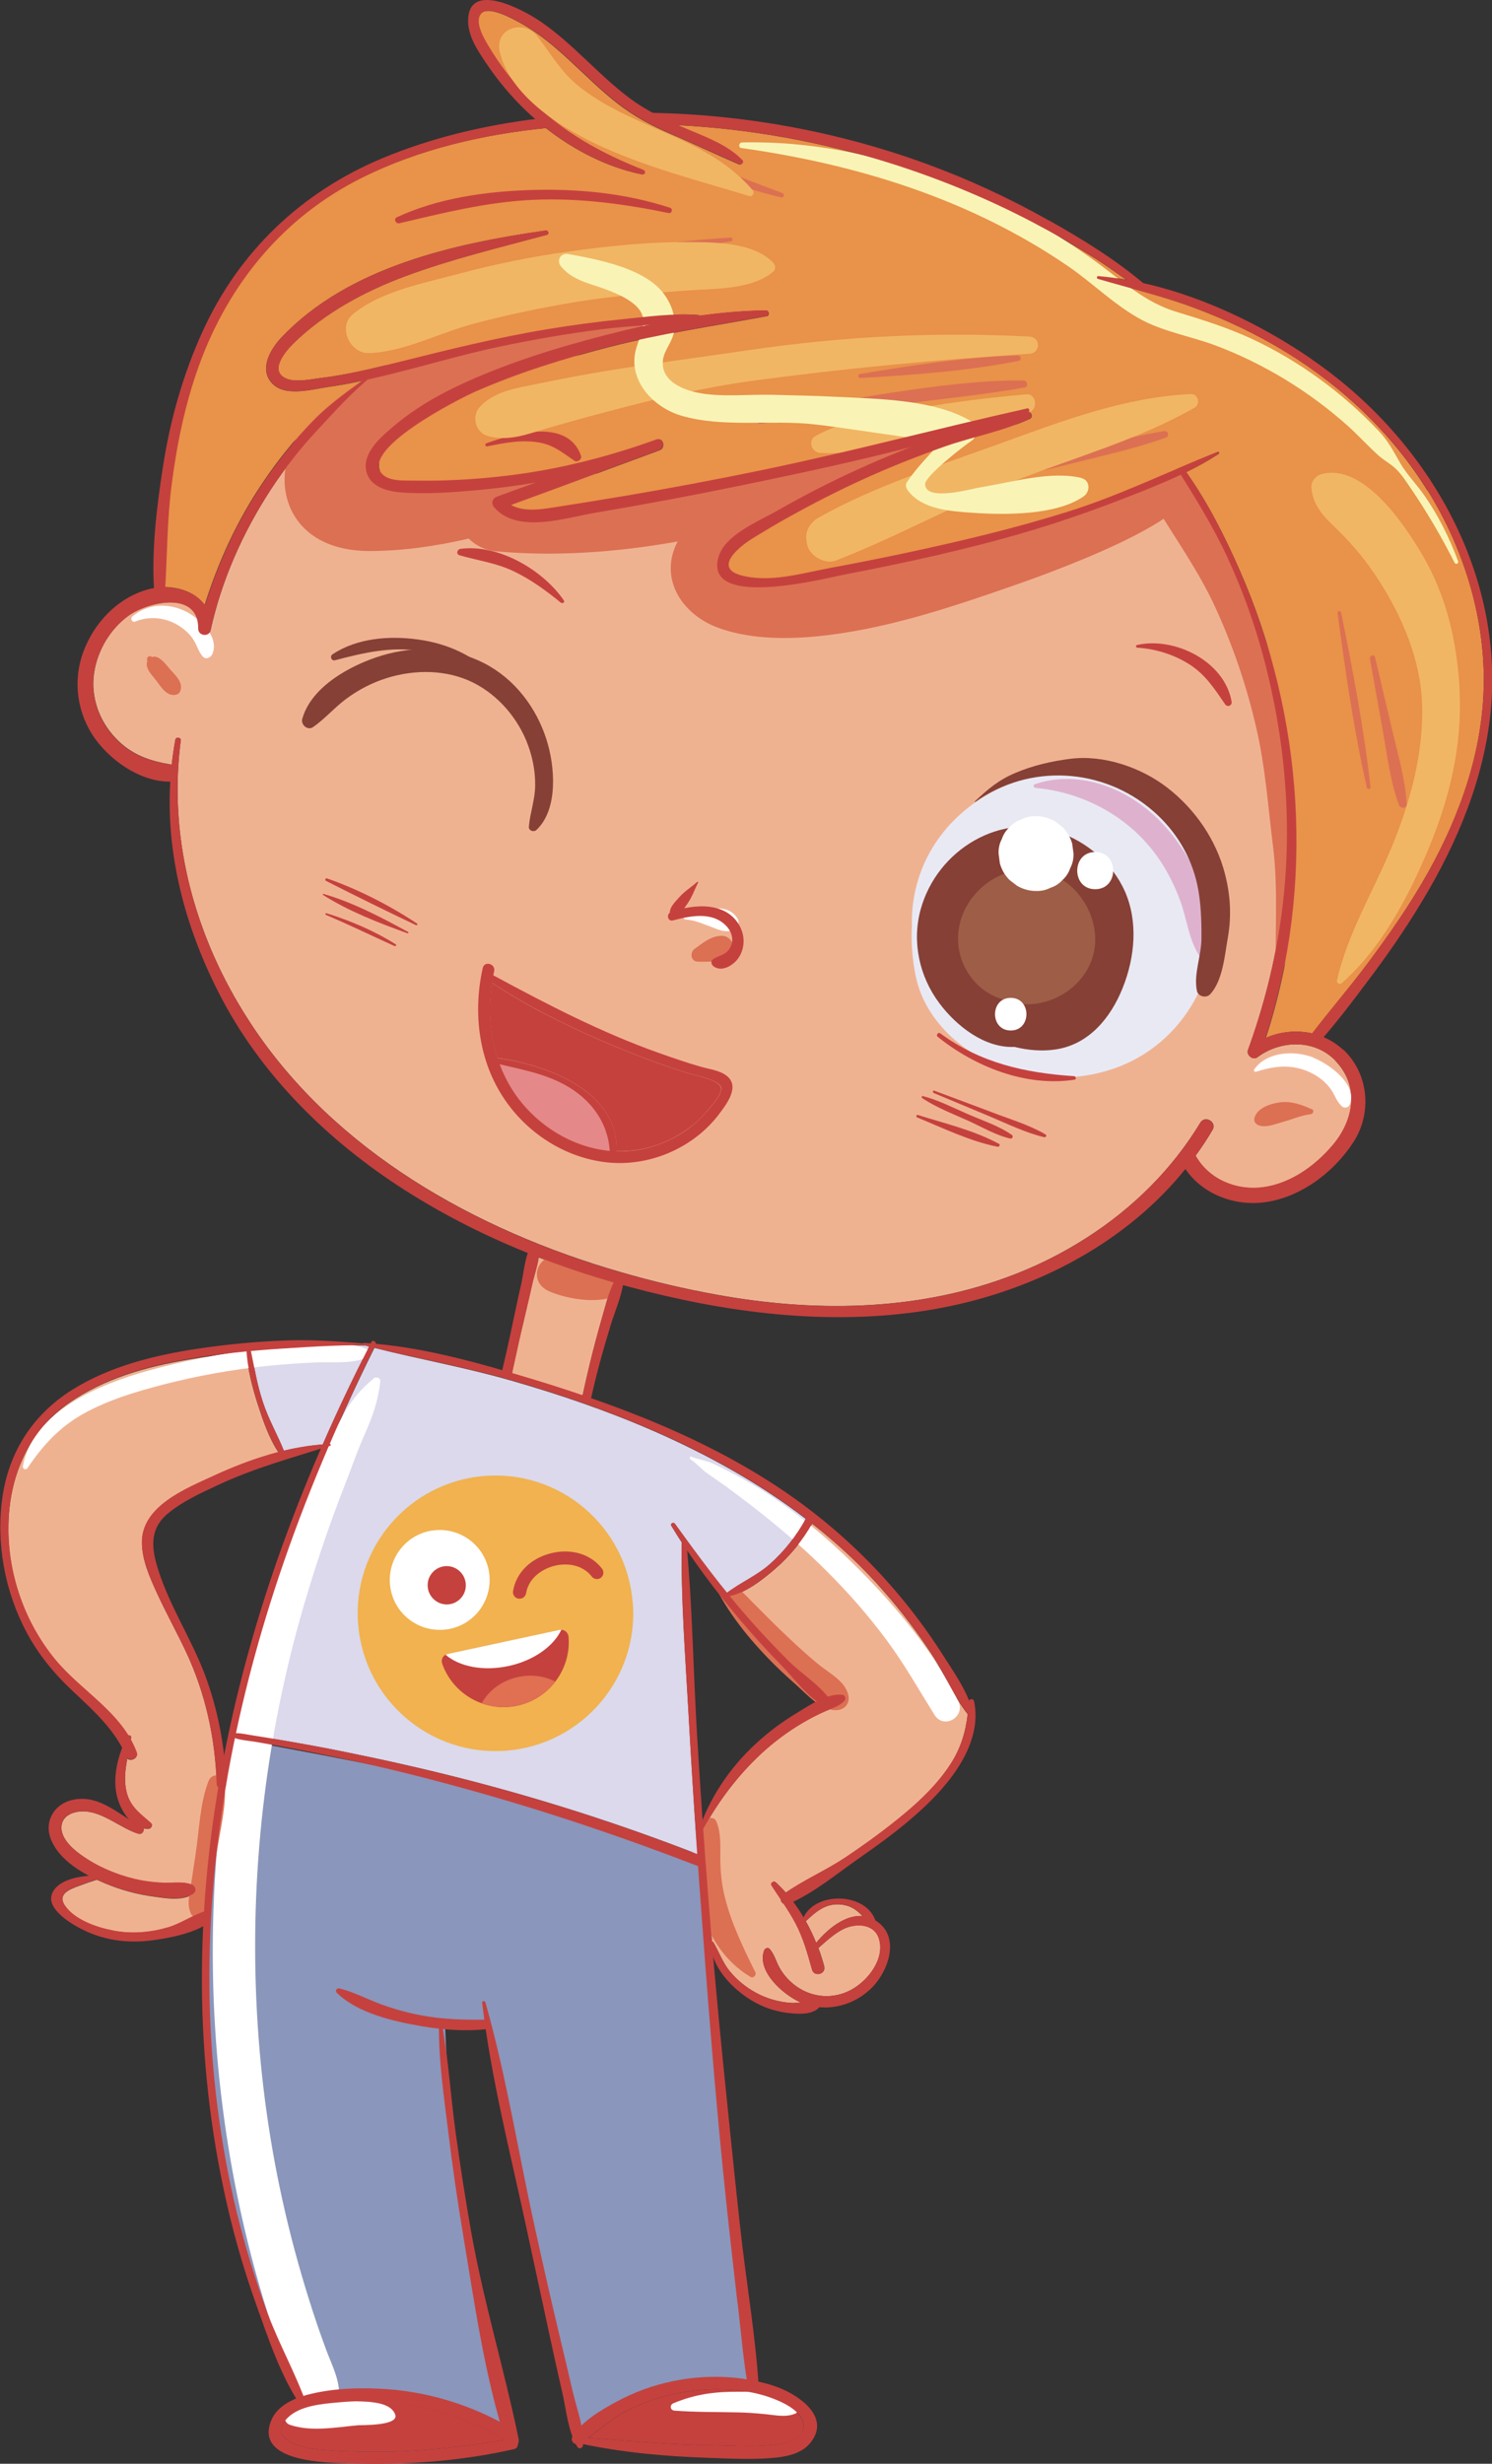 <?xml version="1.0" encoding="UTF-8"?>
<svg id="Layer_2" data-name="Layer 2" xmlns="http://www.w3.org/2000/svg" viewBox="0 0 101.93 168.29">
  <rect x="0" y="0" width="101.93" height="168.29" fill="#333333" stroke="none"/>
  <defs>
    <style>
      .cls-1 {
        fill: #dc7053;
      }

      .cls-2 {
        fill: #c5413e;
      }

      .cls-3 {
        fill: #deb2ce;
      }

      .cls-4 {
        fill: #8a96bb;
      }

      .cls-5 {
        fill: #dbd9eb;
      }

      .cls-6 {
        fill: #e99249;
      }

      .cls-7 {
        fill: #fff;
      }

      .cls-8 {
        fill: #f1b664;
      }

      .cls-9 {
        fill: #f1b24f;
      }

      .cls-10 {
        fill: #e58889;
      }

      .cls-11 {
        fill: #e16f52;
      }

      .cls-12 {
        fill: #f9f4b6;
      }

      .cls-13 {
        fill: #9e5d46;
      }

      .cls-14 {
        fill: #e9e9f4;
      }

      .cls-15 {
        fill: #864036;
      }

      .cls-16 {
        fill: #efb291;
      }
    </style>
  </defs>
  <g id="Layer_8_copy_2" data-name="Layer 8 copy 2">
    <g>
      <path class="cls-16" d="M52.2,133.23c-.51,1.42,1.29,3.01,2.49,3.55-.23.03-.46.05-.69.03-.82-.06-1.67-.31-2.39-.71-.69-.38-1.29-.88-1.78-1.48-.48-.6-.71-1.3-1.1-1.95-.02-.04-.06-.05-.09-.03-.15-1.84-.3-3.68-.44-5.52-.05-.73-.11-1.46-.16-2.2,1.07-1.92,2.37-3.66,3.99-5.16.86-.79,1.8-1.49,2.81-2.09.5-.29,1.01-.56,1.54-.79.47-.21.95-.33,1.3-.71.11-.12.08-.37-.1-.39-.33-.05-.68.01-1.03.12-.73-.91-1.83-1.61-2.66-2.43-.93-.92-1.82-1.87-2.68-2.85-.46-.52-.91-1.06-1.35-1.6,1.12-.23,2.26-1.13,3.1-1.86,1.02-.88,1.86-1.92,2.53-3.08,1.78,1.4,3.45,2.96,4.97,4.71,1.16,1.32,2.22,2.73,3.19,4.2.86,1.31,1.49,2.88,2.46,4.1-.14,1.24-.48,2.35-1.19,3.45-.83,1.27-1.93,2.35-3.09,3.32-1.29,1.08-2.67,2.08-4.07,3.02-1.31.87-2.79,1.51-4.07,2.4-.22-.25-.45-.48-.68-.7-.15-.14-.41.04-.29.22.2.32.41.62.62.94,0,.13.09.25.21.31.29.44.57.89.82,1.36.52,1,.81,2.05,1.11,3.13.15.53.97.31.83-.23-.11-.41-.24-.83-.4-1.25.53-.46,1.09-.99,1.72-1.3.61-.3,1.45-.37,1.99.03.19.15.35.35.43.63.43,1.39-.77,2.9-1.92,3.51-1.18.63-2.58.54-3.68-.22-.48-.33-.89-.77-1.18-1.28-.26-.45-.34-.9-.68-1.3-.12-.14-.33-.05-.38.1"/>
      <path class="cls-1" d="M57.96,115.81c-.2-.99-1.35-1.54-2.08-2.15-.88-.73-1.72-1.51-2.54-2.3-1.6-1.54-3.1-3.18-4.76-4.65-.15-.13-.44,0-.36.21.79,2.13,2.12,4.02,3.64,5.69.8.89,1.67,1.72,2.57,2.51.74.65,1.7,1.78,2.77,1.69.53-.04.87-.47.76-1"/>
      <path class="cls-1" d="M51.59,134.69c-.82-1.65-1.64-3.35-2.08-5.14-.22-.89-.3-1.79-.3-2.7,0-.8.05-1.71-.28-2.45-.13-.29-.54-.28-.74-.1-1.42,1.33-.84,4.23-.38,5.87.55,1.99,1.65,3.78,3.45,4.86.22.13.44-.13.34-.34"/>
      <path class="cls-4" d="M48.08,126.89c-10.18-3.98-20.91-6.1-31.67-8.05-4.4,15.02-2.91,31.77,4.26,45.68,4.73-.92,9.76-.44,14,1.85-2.67-9.3-3.91-18.77-4.28-28.44,1.09.06,1.75.08,2.83.14,1.93,9.38,4.08,18.83,6.01,28.21,3-2.46,7.17-3.52,11.04-3.28l1.33.31c-1.62-11.79-3.32-24.44-3.53-36.41"/>
      <path class="cls-5" d="M55.05,103.75s-.01.02-.02.03c-.64,1.15-1.44,2.18-2.42,3.05-.91.81-2,1.26-2.95,1.97-1.24-1.53-2.4-3.11-3.55-4.71-.1-.14-.34-.02-.24.14.23.38.46.76.71,1.13,0,.01,0,.03,0,.05-.06,3.79.24,7.62.45,11.4.18,3.28.38,6.56.62,9.84-5.21-2.03-10.54-3.74-15.96-5.13-2.69-.69-5.4-1.3-8.12-1.85-1.42-.29-2.84-.55-4.27-.79-.72-.12-1.43-.24-2.15-.35-.36-.05-.69-.14-1.02-.14.76-3.61,1.75-7.17,2.92-10.67,1.29-3.85,2.79-7.62,4.47-11.31.66-1.46,1.35-2.91,2.06-4.34,3.08.78,6.2,1.33,9.26,2.21.01,0,.02,0,.04.01,3.35.96,6.68,2.1,9.87,3.5,3.68,1.62,7.16,3.55,10.3,5.96"/>
      <path class="cls-16" d="M58.92,130.88c-1.2-.1-2.41.91-3.16,1.83-.2-.5-.44-1-.71-1.48.68-.64,1.35-1.23,2.37-1.14.69.06,1.12.38,1.5.79"/>
      <path class="cls-16" d="M41.93,87.6c-.36.74-.56,1.59-.79,2.37-.3,1.05-.58,2.1-.84,3.16-.17.72-.34,1.45-.5,2.19-1.09-.37-2.19-.73-3.29-1.06-.51-.15-1.02-.31-1.54-.46.21-.93.4-1.86.62-2.78.25-1.09.52-2.18.76-3.27.13-.59.36-1.23.45-1.86,1.68.65,3.39,1.22,5.12,1.72"/>
      <path class="cls-16" d="M91.23,72.46c1.66,1.71,1.28,4.03-.15,5.73-1.27,1.52-3.1,2.81-5.13,2.95-1.73.11-3.43-.68-4.27-2.2.42-.57.8-1.15,1.16-1.76.32-.54-.52-1.03-.84-.49-1.93,3.19-4.62,5.84-7.74,7.84-1.74,1.12-3.6,2.04-5.54,2.74-6.32,2.31-13.22,2.36-19.78,1.16-2.16-.39-4.34-.9-6.51-1.53-9.95-2.87-19.56-8.27-25.28-16.96-1.31-1.99-2.4-4.11-3.22-6.31-1.55-4.14-2.16-8.58-1.58-13.06.03-.21-.33-.26-.37-.05-.1.57-.19,1.14-.25,1.71-1.46-.24-2.72-.65-3.8-1.78-1.15-1.19-1.75-2.84-1.5-4.49.23-1.53,1.09-2.99,2.35-3.91,1.32-.96,4.81-1.76,4.77.88,0,.47.74.59.84.11.75-3.41,2.2-6.67,4.11-9.6.95-1.45,2.02-2.83,3.21-4.1,1.07-1.15,2.18-2.39,3.4-3.41,3.03-.66,6-1.62,9.03-2.26,2.28-.48,4.59-.88,6.9-1.18,1.05-.14,2.12-.21,3.19-.3-.97.21-1.93.44-2.89.69-3.44.89-6.91,1.97-10.13,3.5-1.48.71-2.9,1.55-4.16,2.6-.87.73-2.29,1.86-2.01,3.17.22,1.05,1.38,1.38,2.31,1.46,1.77.14,3.61,0,5.37-.16,1.31-.11,2.61-.29,3.91-.51-.89.32-1.78.64-2.67.97-.31.11-.41.46-.19.71,1.59,1.86,4.94.71,6.94.38,3.32-.56,6.64-1.18,9.94-1.86,3.8-.79,7.64-1.6,11.43-2.58-1.14.44-2.26.92-3.38,1.43-1.93.87-3.82,1.84-5.65,2.89-1.24.71-3.57,1.63-3.98,3.19-.93,3.53,7.25,1.4,8.6,1.15,4.16-.8,8.3-1.7,12.37-2.89,2.33-.68,4.63-1.49,6.89-2.37,1.24-.48,2.5-.98,3.72-1.55,1.14,1.83,2.26,3.64,3.18,5.61,1.19,2.57,2.12,5.26,2.79,8.02,1.31,5.38,1.67,11.07.92,16.57-.43,3.12-1.21,6.17-2.28,9.12-.12.34.34.72.64.49.97-.73,2.22-1.03,3.37-.82.72.13,1.41.47,1.96,1.04"/>
      <path class="cls-1" d="M81.2,32.66c-1.07-1.45-3.56-.33-4.93.05-1.9.51-3.79,1.19-5.65,1.83-3.74,1.29-7.54,2.5-11.4,3.35-1.82.4-3.64.63-5.51.61-.71-.01-1.41-.06-2.11-.18.24-.29.45-.54.51-.6.54-.53,1.06-.95,1.63-1.34,1.46-.99,3.04-1.79,4.64-2.52,1.88-.86,3.8-1.64,5.74-2.37,1.1-.41,2.23-.8,3.29-1.32.52-.26,1.05-.57,1.56-.86.55-.32.9-.78,1.36-1.21.73-.68.44-2.21-.63-2.39-.6-.1-1.15-.3-1.77-.26-.46.03-.92.11-1.38.15-1.29.1-2.56.59-3.76,1.03-2.25.84-4.47,1.75-6.66,2.74-3.66,1.65-7.6,3.81-9.71,7.39-1.51,2.55.03,5.12,2.56,6.09,2.04.78,4.52.83,6.68.63,4.63-.43,9.12-1.93,13.49-3.45,1.49-.52,13.95-4.81,12.06-7.36"/>
      <path class="cls-1" d="M56.4,30.81c-1.58-.58-3.63.12-5.27.33-1.91.24-3.81.6-5.73.85-2.14.28-4.28.39-6.42.38-.01-.16-.04-.32-.08-.48-.41-1.57-1.83-2.17-3.25-1.93-.52.09-1,.26-1.46.51-2.87.95-5.91,1.65-8.89,1.68.93-.87,2.2-1.55,3.31-2.26,3-1.93,6.15-3.49,9.37-4.95,1.54-.7,3.11-1.35,4.66-2.03.76-.34,1.51-.7,2.27-1.05.89-.41,1.62-.83,2.43-1.39,1.13-.77.57-2.3-.64-2.47-.81-.11-1.49-.2-2.31-.1-.91.11-1.82.2-2.72.37-1.62.32-3.18.81-4.73,1.37-3.14,1.12-6.18,2.68-9.06,4.38-1.43.84-2.83,1.74-4.19,2.69-1.43,1-2.97,2.1-3.74,3.77-.87,1.9-.65,4.16.87,5.64,1.18,1.14,2.85,1.52,4.42,1.52,2.24,0,4.54-.33,6.78-.85.49.49,1.16.81,1.88.87,4.09.37,8.27.06,12.32-.66,1.91-.34,3.92-.88,5.71-1.67,1.66-.73,4.03-1.58,4.94-3.29.26-.49.01-1.04-.48-1.22"/>
      <path class="cls-1" d="M89.62,75.77c-.71-.32-1.42-.58-2.21-.47-.63.09-1.54.39-1.71,1.07-.06.23.07.4.28.49.49.2,1.13-.08,1.62-.21.65-.18,1.27-.46,1.94-.54.15-.02.28-.25.09-.34"/>
      <path class="cls-1" d="M11.58,45.67c-.2-.23-.39-.49-.64-.66-.1-.07-.19-.13-.32-.15-.06-.01-.11-.01-.17,0-.09.04-.12.04-.1-.02-.15-.08-.35.05-.3.23.03.1-.03.2-.03.31,0,.13.07.29.13.41.13.24.34.46.51.68.31.4.69,1.07,1.28,1,.19-.02.33-.11.39-.3.2-.59-.41-1.11-.76-1.5"/>
      <path class="cls-1" d="M50.05,64.48c-.09-.33-.4-.56-.74-.56-.71,0-1.31.49-1.85.89-.36.26-.27.89.24.88.63,0,1.46.06,1.99-.34.27-.21.45-.51.35-.86"/>
      <path class="cls-1" d="M42.07,87.62c-.97-1.06-2.79-1.62-4.17-1.8-.6-.07-1.14.52-1.21,1.06-.08.65.3,1.1.88,1.35,1.19.49,2.99.79,4.23.39.44-.14.57-.66.26-1"/>
      <path class="cls-1" d="M87.92,49.03c-.62-2.88-1.49-5.69-2.64-8.4-1.15-2.73-2.4-5.58-4.25-7.93-.99-1.25-2.96.36-2.18,1.68,1.43,2.4,3.05,4.62,4.21,7.18,1.18,2.58,2.1,5.29,2.74,8.05.65,2.75.83,5.5,1.18,8.29.34,2.79.12,5.66.18,8.47,0,.25.34.28.42.06,1.95-5.49,1.53-11.78.33-17.4"/>
      <path class="cls-14" d="M79.92,55.48c-5.65-5.44-15.76-2.2-17.4,5.41-.17.78-.24,1.57-.22,2.34-.06,1.12.02,2.25.25,3.4.66,3.3,3.65,5.73,6.77,6.57,3.07.83,6.56.4,9.2-1.44,5.27-3.66,6.07-11.78,1.4-16.28"/>
      <path class="cls-3" d="M82.14,60.6c-.65-1.6-1.54-3.08-2.73-4.35-2.19-2.32-5.54-3.74-8.7-2.69-.15.05-.11.25.03.26,2.93.26,5.73,1.63,7.67,3.86.97,1.11,1.7,2.44,2.21,3.82.5,1.34.59,2.82,1.45,3.98.23.31.67.27.8-.1.57-1.56-.13-3.31-.74-4.78"/>
      <path class="cls-2" d="M53.65,164.23c.65.35,1.59,1.08,1.12,1.94-.28.51-.98.68-1.5.77-1.42.25-2.98.12-4.42.1-2.91-.04-5.77-.3-8.66-.52.81-.58,1.55-1.27,2.45-1.75,1.06-.57,2.21-.98,3.39-1.24,1.57-.34,3.39-.45,5.09-.16.91.16,1.77.43,2.55.85"/>
      <path class="cls-2" d="M34.47,166.65s.02,0,.03.01c-2.82.47-5.63.8-8.49.82-1.42,0-2.84-.03-4.26-.16-1.02-.09-3.56-.68-2.12-2.15.36-.36.84-.6,1.37-.75.7-.21,1.47-.27,2.1-.33,1.23-.12,2.47-.11,3.7.01,2.71.28,5.33,1.16,7.67,2.54"/>
      <path class="cls-6" d="M97.53,33.5c2.43,3.91,3.87,8.48,3.84,13.1-.04,4.59-1.57,8.98-3.79,12.96-1.25,2.24-2.73,4.36-4.27,6.41-1.18,1.57-2.47,3.06-3.66,4.62-1.05-.24-2.17-.13-3.17.31,3.39-10.39,2.6-21.97-1.79-31.95-1-2.28-2.18-4.63-3.65-6.7.76-.37,1.5-.78,2.21-1.24.07-.04.02-.18-.06-.14-3.44,1.38-6.72,2.99-10.27,4.1-3.54,1.11-7.16,1.98-10.78,2.75-1.82.39-3.64.75-5.47,1.09-1.91.36-4.1,1.02-6.03.49-1.96-.54-.01-2.04.76-2.51.83-.51,1.66-1.01,2.51-1.48,1.6-.89,3.23-1.72,4.89-2.49,1.89-.87,3.83-1.64,5.79-2.33,1.9-.66,3.94-1.04,5.77-1.88.2-.09.14-.4-.04-.46.1-.09.02-.29-.14-.25-6.1,1.36-12.12,2.98-18.25,4.25-3.06.63-6.13,1.21-9.2,1.73-1.48.25-2.96.49-4.44.72-1.06.16-2.4.46-3.37-.1,3.39-1.23,6.76-2.5,10.14-3.74.45-.17.26-.9-.2-.73-2.98,1.08-6.06,1.89-9.2,2.34-1.68.25-3.38.4-5.08.45-.78.03-1.56.03-2.33.02-.62,0-1.55.06-2.05-.38-1.86-1.64,5.15-5.21,6.32-5.72,2.9-1.27,5.97-2.23,9.04-3.02,3.57-.92,7.2-1.45,10.82-2.12.22-.04.17-.39-.05-.39-1.51.02-3.02.15-4.52.36-.02-.03-.06-.04-.1-.05-1.71-.14-3.49.12-5.2.29-1.69.18-3.38.4-5.06.67-3.47.57-6.87,1.42-10.28,2.27-.62.15-1.24.31-1.86.45-1.12.26-2.24.48-3.38.62-.63.08-1.7.31-2.33.06-1.28-.51-.12-1.87.46-2.44,2.16-2.1,4.87-3.55,7.67-4.59,3.13-1.16,6.4-1.94,9.62-2.81.2-.05.11-.32-.08-.29-6.29.9-13.47,2.49-18.04,7.3-.74.78-1.54,2.13-.67,3.1.87.99,2.71.45,3.81.29.78-.11,1.56-.25,2.33-.42-1.19.85-2.33,1.68-3.37,2.76-1.25,1.29-2.38,2.7-3.38,4.19-1.75,2.59-3.04,5.4-3.97,8.36-.57-.81-1.65-1.22-2.72-1.23.14-2.31.13-4.63.43-6.94.35-2.77.92-5.56,1.87-8.18,2.02-5.59,5.78-10.17,11.14-12.84,3.9-1.94,8.23-2.95,12.59-3.39,1.93,1.51,4.2,2.68,6.56,3.16.2.04.27-.23.08-.3-2.92-1.15-5.55-2.61-7.78-4.85-1.08-1.09-2.03-2.31-2.81-3.63-.29-.49-.96-1.59-.52-2.17.49-.65,2.25.35,2.73.61,2.53,1.39,4.35,3.72,6.6,5.47,1.12.88,2.34,1.54,3.65,2.1,1.57.67,3.1,1.41,4.66,2.08.18.08.38-.13.22-.29-.94-.98-2.37-1.52-3.61-2.04-.26-.11-.53-.22-.79-.34,4.95.25,9.85,1.13,14.59,2.63,3.3,1.05,6.52,2.37,9.6,3.98,1.48.78,2.93,1.6,4.34,2.49.72.46,1.42.96,2.12,1.45-.64-.11-1.28-.19-1.92-.25-.12-.01-.13.16-.03.19,2.18.64,4.38,1.16,6.51,1.95,2.2.81,4.33,1.82,6.33,3.04,3.89,2.38,7.27,5.57,9.68,9.45"/>
      <path class="cls-1" d="M79.52,29.45c-2.16.34-4.28.97-6.4,1.53-2.12.56-4.22,1.19-6.31,1.86-.14.05-.08.25.06.22,2.16-.42,4.3-.88,6.43-1.42,2.12-.54,4.28-1,6.34-1.75.28-.1.17-.49-.12-.44"/>
      <path class="cls-1" d="M74.53,29.13c-2.35.43-4.67,1.08-6.97,1.73-.14.04-.08.25.06.22,2.34-.49,4.69-.99,6.98-1.7.16-.05.1-.29-.07-.26"/>
      <path class="cls-1" d="M69.94,25.99c-3.01-.03-6.03.39-9.01.83-3.09.46-6.08,1.1-9.09,1.93-.14.04-.08.23.06.21,3.03-.42,6.05-.85,9.08-1.27,3-.42,6.04-.69,9.02-1.22.27-.05.2-.47-.06-.47"/>
      <path class="cls-1" d="M69.54,24.28c-3.63.12-7.22.67-10.8,1.27-.15.03-.12.28.04.27,3.62-.21,7.25-.47,10.81-1.17.21-.04.16-.38-.05-.38"/>
      <path class="cls-1" d="M53.46,13.19c-2.9-1.08-5.78-2.17-8.52-3.61-2.65-1.39-5.13-3.08-7.59-4.78-.09-.06-.2.08-.12.15,2.27,2.09,4.85,3.75,7.57,5.19,2.71,1.43,5.57,2.66,8.57,3.34.19.04.26-.22.08-.29"/>
      <path class="cls-1" d="M49.92,16.23c-2.69.15-5.38.51-8.05.83-2.57.3-5.14.61-7.7,1.07-.08.01-.06.15.02.14,2.69-.15,5.37-.46,8.05-.77,2.57-.3,5.16-.56,7.71-1.02.14-.02.11-.26-.03-.25"/>
      <path class="cls-1" d="M51.47,17.4c-2.23-.1-4.47.2-6.66.56-2.27.38-4.64.79-6.79,1.63-.11.04-.07.19.05.17,2.25-.35,4.45-.93,6.7-1.26,2.24-.33,4.5-.49,6.74-.82.17-.02.12-.28-.04-.28"/>
      <path class="cls-1" d="M91.62,41.83c-.03-.13-.25-.1-.24.03.53,3.99,1.11,8.01,2,11.94.03.14.26.11.25-.03-.45-4-1.21-7.99-2.01-11.94"/>
      <path class="cls-1" d="M95.15,50.03c-.4-1.71-.81-3.42-1.21-5.13-.05-.23-.39-.13-.35.1.3,1.67.6,3.35.9,5.02.29,1.64.5,3.4,1.09,4.97.1.26.54.25.52-.07-.09-1.64-.57-3.29-.95-4.89"/>
      <path class="cls-12" d="M99.63,38.37c-.61-1.63-1.37-3.18-2.38-4.61-.49-.69-1.12-1.34-1.55-2.06-.48-.82-.82-1.53-1.49-2.24-2.45-2.6-5.43-4.79-8.66-6.3-1.68-.78-3.41-1.32-5.18-1.86-2.13-.64-3.64-2.06-5.4-3.35-3.28-2.41-6.92-4.39-10.75-5.8-4.33-1.59-8.91-2.53-13.53-2.42-.21,0-.27.35-.05.38,7.95,1.12,15.64,3.5,22.31,8.06,1.62,1.11,3.06,2.54,4.76,3.52,1.63.95,3.56,1.25,5.31,1.9,3.33,1.25,6.43,3.15,9.08,5.52.71.64,1.35,1.35,2.06,1.99.31.28.66.48.99.74.49.39.83.93,1.18,1.44,1.13,1.65,2.15,3.39,3.05,5.17.07.13.29.04.24-.1"/>
      <path class="cls-7" d="M89.74,72.24c-1.31-.51-3.18-.42-4.06.81-.05.08.04.19.12.16,1.25-.4,2.4-.54,3.64.01.58.26,1.11.66,1.48,1.18.29.41.4.89.81,1.21.14.1.39.03.46-.12.63-1.37-1.39-2.82-2.46-3.24"/>
      <path class="cls-7" d="M12.55,41.7c-1.2-.53-2.51-.44-3.52.42-.15.13.01.42.2.34.96-.4,2.05-.29,2.94.25.41.25.81.6,1.06,1.01.24.38.32.78.62,1.12.21.25.56.07.66-.17.51-1.22-.98-2.54-1.96-2.97"/>
      <path class="cls-7" d="M50.39,62.76c-.72-1.23-2.51-.57-3.58-.3-.21.05-.15.34.05.35.61.04,1.15.29,1.72.5.51.19.95.42,1.49.22.31-.12.5-.46.32-.78"/>
      <path class="cls-7" d="M65.46,116.19c-1.85-3.73-4.82-7.16-7.82-10.01-1.49-1.41-3.07-2.71-4.77-3.86-.88-.6-1.8-1.14-2.75-1.64-.45-.24-.9-.47-1.37-.69-.49-.23-1.01-.28-1.51-.49-.11-.04-.16.12-.07.18.44.29.76.69,1.19.99.42.29.84.58,1.26.88.86.63,1.71,1.28,2.54,1.94,1.55,1.23,3.04,2.54,4.44,3.95,1.42,1.42,2.75,2.95,3.95,4.56,1.22,1.64,2.21,3.4,3.29,5.13.64,1.04,2.16.13,1.62-.95"/>
      <path class="cls-7" d="M25.51,94.18c-.88.71-1.58,1.56-2.11,2.56-.6,1.13-1.27,2.23-1.8,3.39-.98,2.13-1.9,4.31-2.67,6.53-1.57,4.55-2.74,9.24-3.45,14-1.42,9.49-1.25,19.15.58,28.57.51,2.62,1.15,5.22,1.92,7.78.4,1.33.84,2.65,1.31,3.96.47,1.29.81,2.82,1.91,3.7.81.65,1.83.21,1.95-.81.13-1.21-.47-2.27-.88-3.39-.41-1.1-.79-2.22-1.14-3.34-.71-2.24-1.32-4.52-1.83-6.82-1-4.52-1.59-9.12-1.79-13.75-.41-9.34.77-18.74,3.48-27.68.74-2.45,1.57-4.89,2.5-7.27.48-1.21.89-2.44,1.42-3.63.54-1.2.93-2.31,1.07-3.62.03-.27-.31-.33-.47-.2"/>
      <path class="cls-7" d="M27,164.93c-.36-.99-2.2-.87-3.07-.92-1.38-.08-3.07-.06-4.24.78-.33.23-.28.7.11.84,1.45.5,3.19.16,4.68.03.21-.02,2.8.05,2.52-.73"/>
      <path class="cls-7" d="M54.5,164.12c-.98-.88-2.76-.74-4-.75-1.65-.01-2.99.16-4.5.79-.26.11-.23.47.07.5,1.43.11,2.81.09,4.25.12.68.01,1.36.06,2.04.13.68.07,1.31.22,1.96-.04.28-.12.47-.49.2-.74"/>
      <path class="cls-16" d="M9.48,125.25c.22.07.39-.18.32-.36.11.02.23.04.35.03.18,0,.32-.26.16-.39-.8-.7-1.5-1.17-1.7-2.3-.14-.73-.04-1.42.09-2.11.23.24.77-.03.63-.39-.11-.31-.25-.59-.4-.87.01-.06.02-.12.03-.19.01-.11-.12-.15-.19-.1-1.26-2.03-3.5-3.36-5.01-5.2-1.73-2.1-2.81-4.73-3.11-7.43-.06-.55-.09-1.11-.08-1.66.04-3.42,1.36-6.52,4.21-8.49,2.36-1.63,5.21-2.43,8.01-2.91,1.34-.23,2.7-.4,4.05-.53.08,1.2.4,2.41.76,3.55.35,1.08.77,2.34,1.42,3.3-1.53.4-3.02.98-4.44,1.63-1.88.87-4.87,2.05-4.88,4.52,0,1.2.52,2.37,1.01,3.44.61,1.33,1.32,2.62,1.95,3.94,1.36,2.86,2.05,5.97,2.15,9.14,0,.1.04.18.1.23-.48,2.82-.81,5.65-.98,8.49-.83.28-1.62.83-2.44,1.07-1.22.36-2.51.47-3.77.22-1.06-.2-2.46-.68-3.17-1.55-.76-.93.18-1.27.9-1.53.38-.14.77-.28,1.16-.4.35.16.69.3,1.03.43.92.35,1.89.59,2.86.72.85.12,1.92.31,2.69-.16.28-.17.19-.55-.09-.65-.58-.23-1.2-.11-1.82-.12-.69-.02-1.38-.1-2.05-.26-.6-.14-1.21-.34-1.79-.59-.69-.29-1.35-.66-1.95-1.1-.58-.42-1.34-1.12-1.29-1.9.05-.81.91-1.07,1.58-1.04,1.33.07,2.45,1.15,3.7,1.54"/>
      <path class="cls-5" d="M25,91.92c.07.02.15.04.22.06-1.12,2.19-2.18,4.42-3.17,6.69-.89.07-1.78.22-2.66.42-.45-1.11-1.05-2.15-1.43-3.31-.38-1.15-.58-2.3-.81-3.48.69-.07,1.38-.12,2.08-.16,1.91-.12,3.86-.25,5.78-.23"/>
      <path class="cls-10" d="M38.92,74.3c1.57.97,2.62,2.48,2.73,4.31-2.22-.21-4.32-1.36-5.8-3.03-.76-.86-1.32-1.84-1.71-2.88,1.65.39,3.3.68,4.78,1.6"/>
      <path class="cls-2" d="M49.27,74.35c.02.46-.79,1.34-1.07,1.65-.43.5-.94.94-1.49,1.3-1.11.74-2.4,1.2-3.73,1.31-.29.02-.58.03-.87.02.16-4.09-4.7-5.89-8.13-6.37-.53-1.64-.64-3.41-.37-5.12,2.33,1.55,4.87,2.81,7.42,3.92,1.31.57,2.64,1.1,3.98,1.58.66.24,1.32.46,1.99.67.45.14,2.23.45,2.26,1.04"/>
      <path class="cls-7" d="M25.32,92.33c-.06,0-.06.09,0,.09s.06-.09,0-.09"/>
      <path class="cls-7" d="M25.1,92.18c-1.07-.51-2.3-.38-3.46-.34-1.34.05-2.68.15-4.02.31-2.54.31-5.06.79-7.52,1.48-3.23.9-7.86,2.76-8.54,6.52-.03.19.2.3.32.13,1.03-1.54,2.19-2.81,3.83-3.72,1.68-.93,3.57-1.5,5.42-1.98,2.31-.6,4.67-1.02,7.04-1.27,1.15-.12,2.31-.2,3.47-.25,1.11-.04,2.33.12,3.38-.32.22-.09.35-.45.08-.58"/>
      <path class="cls-1" d="M15.36,121.82c-.05-.66-.89-.76-1.12-.15-.58,1.5-.63,3.35-.87,4.93-.12.8-.24,1.59-.36,2.39-.1.64-.23,1.11.03,1.72.14.32.67.37.89.11.44-.53.44-1.14.53-1.82.12-.8.23-1.6.34-2.4.22-1.53.68-3.25.55-4.8"/>
      <path class="cls-2" d="M49.64,73.48c-.49-.38-1.21-.45-1.78-.62-.95-.27-1.89-.6-2.83-.93-3.97-1.41-7.64-3.32-11.33-5.31.02-.1.04-.19.06-.28.11-.51-.67-.73-.78-.22-.69,3.07-.28,6.41,1.53,9.03,1.63,2.38,4.31,4.04,7.2,4.27,2.81.22,5.7-1.06,7.4-3.3.53-.7,1.47-1.91.53-2.64M48.21,76c-.44.5-.94.94-1.49,1.31-1.11.73-2.4,1.2-3.73,1.31-2.7.22-5.36-1.04-7.13-3.04-2.03-2.29-2.7-5.46-2.24-8.44,2.33,1.54,4.87,2.81,7.43,3.92,1.31.57,2.64,1.1,3.98,1.58.66.24,1.32.46,1.99.67.45.14,2.23.45,2.26,1.04.02.46-.79,1.34-1.07,1.65"/>
      <path class="cls-2" d="M33.46,72.2c-.18-.02-.22.27-.04.32,1.88.5,3.8.73,5.5,1.78,1.65,1.02,2.73,2.64,2.74,4.6,0,.29.42.28.44,0,.4-4.49-5.14-6.33-8.64-6.69"/>
      <path class="cls-15" d="M37.34,50.53c-.7-2.2-2.17-4.15-4.25-5.22-2.15-1.11-4.68-1.23-6.98-.54-2.07.62-4.84,2.09-5.46,4.34-.11.39.36.81.73.56.81-.56,1.45-1.32,2.24-1.91.84-.63,1.78-1.12,2.79-1.44,1.91-.6,4.1-.6,5.92.31,1.72.86,3.08,2.46,3.74,4.26.32.87.5,1.8.49,2.74,0,.98-.35,1.88-.43,2.84-.02.28.34.39.52.22,1.51-1.42,1.26-4.38.69-6.15"/>
      <path class="cls-15" d="M33.97,46.36c-1.53-1.53-3.26-2.38-5.42-2.68-1.95-.27-4.15-.1-5.83,1.01-.21.14-.08.48.17.41,1.9-.5,3.76-.94,5.74-.65,1.8.26,3.73,1.01,5.23,2.05.09.06.19-.07.11-.15"/>
      <path class="cls-2" d="M22.53,98.63c-2.76.12-5.47,1.03-7.96,2.18-1.88.87-4.87,2.05-4.88,4.52,0,1.2.52,2.37,1.01,3.44.61,1.33,1.32,2.62,1.95,3.94,1.37,2.86,2.05,5.98,2.15,9.14.01.42.66.42.65,0-.08-2.55-.56-5.08-1.46-7.48-.92-2.43-2.38-4.63-3.17-7.11-.45-1.39-.65-2.74.57-3.81,1.01-.87,2.34-1.47,3.54-2.03,2.46-1.15,5.04-1.85,7.61-2.66.08-.02.07-.14-.02-.14"/>
      <path class="cls-2" d="M13.09,128.72c-.58-.22-1.2-.11-1.82-.12-.69-.02-1.38-.1-2.05-.26-1.32-.31-2.64-.88-3.74-1.68-.58-.42-1.34-1.12-1.29-1.9.05-.81.91-1.07,1.58-1.04,1.33.07,2.44,1.15,3.7,1.54.28.09.48-.35.21-.49-1.5-.73-2.79-2.18-4.61-1.85-1.37.24-2.14,1.54-1.54,2.84.71,1.56,2.58,2.48,4.1,3.05.92.35,1.89.59,2.86.72.85.12,1.92.31,2.69-.16.28-.17.19-.55-.08-.65"/>
      <path class="cls-2" d="M14.25,130.48c-.94.22-1.84.89-2.76,1.16-1.23.36-2.51.47-3.77.22-1.06-.2-2.46-.68-3.17-1.55-.76-.93.18-1.27.9-1.53.59-.22,1.19-.43,1.8-.59.05-.01.03-.08-.01-.08-1.03-.06-3.13.04-3.66,1.18-.52,1.12,1.42,2.21,2.2,2.58,1.46.7,3.07.88,4.67.66,1.04-.14,2.66-.43,3.71-1.12.03-.31.06-.63.1-.94"/>
      <path class="cls-2" d="M10.32,124.52c-.8-.7-1.5-1.17-1.71-2.3-.23-1.23.2-2.37.34-3.57.02-.13-.18-.17-.24-.06-.64,1.21-1.07,2.86-.69,4.21.26.94,1.02,2.16,2.13,2.11.18,0,.32-.25.16-.39"/>
      <path class="cls-2" d="M25.98,91.86c-2.14-.17-4.23-.38-6.38-.3-2.03.07-4.05.26-6.06.56-2.99.45-6.04,1.2-8.62,2.82-2.65,1.67-4.3,4.2-4.75,7.3-.46,3.14.15,6.43,1.63,9.23.83,1.57,1.95,2.91,3.25,4.12,1.42,1.33,2.81,2.59,3.6,4.41.17.39.85.11.7-.3-1-2.73-3.8-4.19-5.58-6.36-2.08-2.53-3.23-5.82-3.19-9.09.04-3.42,1.36-6.52,4.21-8.49,2.36-1.63,5.21-2.43,8.01-2.92,2.12-.36,4.28-.58,6.43-.72,2.23-.14,4.53-.3,6.76-.2.05,0,.05-.08,0-.08"/>
      <path class="cls-15" d="M76.83,60.84c-.84-1.85-2.49-3.26-4.38-3.96-4.07-1.5-8.43,1.17-9.55,5.23-.61,2.21-.1,4.58,1.27,6.41,1.17,1.57,3.1,3.08,5.13,2.99.93.23,1.88.31,2.77.18,2.31-.32,3.81-2.16,4.63-4.21.84-2.1,1.07-4.54.13-6.64"/>
      <path class="cls-2" d="M84.14,47.92c-.48-2.76-3.91-4.45-6.47-3.86-.1.02-.07.17.02.18,1.25.08,2.49.46,3.55,1.13,1.1.69,1.74,1.69,2.46,2.74.16.23.49.08.44-.18"/>
      <path class="cls-2" d="M39.69,31.12c-.92-2.6-4.66-1.49-6.46-.84-.13.05-.08.24.06.21,1.21-.25,2.44-.49,3.67-.24.91.19,1.53.71,2.28,1.22.21.15.54-.1.45-.35"/>
      <path class="cls-15" d="M83.69,59.7c-.6-2.33-2.03-4.41-3.92-5.88-1.78-1.39-4.36-2.28-6.64-1.99-1.27.16-2.58.46-3.75.96-1.15.48-1.89,1.11-2.78,1.95-.02.02,0,.05.03.04,3.72-2.65,8.73-2.35,12.15.62,1.52,1.32,2.58,3.05,3.01,5.01.26,1.19.3,2.48.29,3.7,0,1.17-.55,2.43-.31,3.57.08.39.63.52.9.24.88-.94,1-2.69,1.22-3.91.25-1.44.17-2.89-.2-4.3"/>
      <path class="cls-2" d="M50.63,63.45c-.82-1.89-3.2-1.74-4.8-1.14-.34.13-.21.66.15.56,1.17-.31,2.65-.62,3.61.35.44.45.59,1.06.24,1.6-.28.42-.71.44-1.09.68-.2.12-.17.37,0,.5.53.41,1.27-.01,1.64-.47.46-.58.54-1.41.25-2.07"/>
      <path class="cls-2" d="M47.62,60.25c-.4.35-.84.62-1.2,1.02-.26.3-.68.68-.66,1.1,0,.17.15.26.31.23.41-.08.69-.58.91-.9.31-.44.46-.92.71-1.4.03-.05-.03-.09-.07-.06"/>
      <path class="cls-2" d="M73.38,73.51c-3.36-.22-6.39-.9-9.15-2.93-.13-.1-.3.12-.18.23,2.55,2.06,6.05,3.45,9.36,2.94.14-.02.1-.23-.03-.24"/>
      <path class="cls-2" d="M45.77,14.19c-3.07-1-6.3-1.31-9.52-1.21-3.1.1-6.3.55-9.14,1.86-.24.11-.07.47.17.41,3.03-.71,6.01-1.46,9.14-1.6,3.11-.14,6.2.27,9.25.9.23.05.33-.28.1-.36"/>
      <path class="cls-2" d="M25.39,25.56c-1.43,1.03-2.81,1.96-4.04,3.23-1.25,1.29-2.37,2.7-3.38,4.19-1.75,2.59-3.04,5.4-3.97,8.36-.79-1.12-2.55-1.47-3.93-1.07-2.06.59-3.65,2.28-4.38,4.26-.74,2.02-.42,4.26.85,5.99,1.17,1.59,3.3,3.01,5.35,2.86,0-.37.02-.74.06-1.1-1.56-.24-2.89-.62-4.03-1.81-1.15-1.19-1.75-2.84-1.5-4.49.23-1.53,1.09-2.99,2.35-3.91,1.32-.96,4.81-1.76,4.77.88,0,.48.74.59.84.11.75-3.41,2.2-6.67,4.11-9.6.95-1.46,2.02-2.83,3.21-4.1,1.18-1.27,2.4-2.64,3.76-3.71.06-.04-.02-.14-.08-.1"/>
      <path class="cls-2" d="M91.77,71.72c-1.43-1.35-3.56-1.59-5.31-.83,3.39-10.39,2.6-21.97-1.78-31.95-1.02-2.33-2.23-4.74-3.75-6.84-.12.05-.25.1-.37.15,1.17,1.88,2.33,3.74,3.27,5.77,1.19,2.57,2.12,5.26,2.78,8.02,1.31,5.39,1.68,11.07.92,16.57-.43,3.12-1.21,6.16-2.28,9.12-.12.34.34.72.64.49,1.58-1.18,3.9-1.25,5.33.22,1.66,1.7,1.28,4.03-.14,5.73-1.27,1.52-3.1,2.81-5.13,2.95-1.84.12-3.65-.79-4.42-2.49-.25.29-.51.56-.79.81,1.04,1.95,3.34,2.94,5.51,2.7,2.51-.28,4.83-2.01,6.19-4.09,1.31-1.99,1.09-4.69-.67-6.36"/>
      <path class="cls-2" d="M82,76.69c-2.99,4.96-7.87,8.62-13.28,10.59-6.32,2.3-13.22,2.36-19.78,1.16-12.1-2.2-24.82-7.91-31.79-18.49-3.77-5.73-5.69-12.51-4.8-19.37.03-.21-.33-.26-.37-.05-1.14,6.11.31,12.26,3.18,17.7,2.96,5.6,7.71,10.11,13.05,13.41,5.62,3.48,11.95,5.76,18.4,7.13,6.8,1.45,14.06,1.81,20.79-.18,6.3-1.86,12.06-5.69,15.43-11.4.32-.54-.52-1.03-.84-.49"/>
      <path class="cls-2" d="M36.79,8.1c-3.7.45-7.36,1.32-10.72,2.73-5.5,2.31-9.76,6.38-12.23,11.81-1.32,2.9-2.2,5.99-2.69,9.13-.45,2.86-.83,5.95-.6,8.87.23-.05.47-.08.71-.06.17-2.47.14-4.94.46-7.41.35-2.77.92-5.56,1.87-8.19,2.02-5.59,5.78-10.17,11.14-12.84,3.97-1.98,8.4-2.99,12.85-3.42-.28-.19-.53-.4-.77-.63"/>
      <path class="cls-2" d="M71.64,15.05c-2.71-1.53-5.55-2.84-8.47-3.9-5.91-2.15-12.22-3.31-18.51-3.44-.08,0-.15,0-.23,0,.44.28.89.55,1.35.81,5.13.22,10.21,1.1,15.11,2.65,3.31,1.05,6.52,2.37,9.6,3.98,1.48.78,2.94,1.6,4.34,2.5.88.56,1.72,1.17,2.56,1.76.31.02.61.05.92.11-2.01-1.74-4.39-3.2-6.67-4.48"/>
      <path class="cls-2" d="M50.7,10.92c-.94-.98-2.37-1.52-3.6-2.04-1.45-.61-2.86-1.25-4.12-2.2-2.14-1.61-3.86-3.72-6.08-5.23-1.12-.76-4.91-2.83-4.92-.03,0,1.14.75,2.18,1.36,3.08.74,1.08,1.58,2.08,2.52,2.99,2.18,2.1,5.02,3.82,8.02,4.42.2.04.27-.23.08-.3-2.92-1.15-5.55-2.61-7.78-4.85-1.09-1.09-2.03-2.31-2.81-3.63-.29-.49-.96-1.59-.52-2.17.49-.65,2.25.35,2.72.6,2.53,1.39,4.35,3.72,6.61,5.47,1.12.88,2.34,1.54,3.65,2.1,1.56.67,3.1,1.41,4.66,2.08.18.08.38-.13.22-.29"/>
      <path class="cls-2" d="M89.58,24.51c-4.2-2.87-9.44-5.22-14.55-5.65-.11-.01-.13.16-.02.19,2.17.64,4.38,1.16,6.51,1.95,2.2.81,4.33,1.82,6.33,3.05,3.89,2.38,7.27,5.57,9.68,9.45,2.43,3.91,3.87,8.47,3.84,13.1-.04,4.59-1.57,8.98-3.79,12.96-1.25,2.24-2.73,4.36-4.27,6.41-1.3,1.73-2.74,3.36-4.03,5.11.27.02.54.08.79.17,1.24-1.39,2.37-2.9,3.48-4.38,1.49-1.98,2.87-4.01,4.1-6.15,2.29-3.99,3.99-8.39,4.26-13.02.53-9.31-4.79-18.03-12.32-23.17"/>
      <path class="cls-2" d="M28.47,63.07c-1.89-1.25-4-2.32-6.13-3.07-.1-.04-.17.12-.07.17,2.03,1.03,4.08,2.04,6.14,3.02.08.04.15-.07.07-.12"/>
      <path class="cls-2" d="M27.88,63.66c-1.81-.99-3.79-2.03-5.78-2.6-.04-.01-.07.05-.03.07,1.74,1.11,3.83,1.92,5.77,2.62.05.02.09-.06.04-.09"/>
      <path class="cls-2" d="M27.03,64.5c-1.46-.92-3.07-1.6-4.72-2.12-.07-.02-.11.09-.05.11,1.58.67,3.12,1.42,4.69,2.13.09.04.16-.08.08-.13"/>
      <path class="cls-2" d="M71.43,77.49c-1.1-.65-2.43-1.04-3.62-1.5-1.32-.5-2.65-.99-3.98-1.49-.1-.04-.14.12-.04.16,1.25.52,2.51,1.05,3.76,1.57,1.22.51,2.51,1.15,3.8,1.45.11.02.18-.13.08-.19"/>
      <path class="cls-2" d="M69.12,77.52c-.92-.65-2.12-1.02-3.14-1.48-.95-.42-1.91-.9-2.92-1.17-.09-.02-.13.09-.06.14.96.63,2.06,1.06,3.11,1.53.94.42,1.9,1,2.9,1.23.16.04.24-.17.11-.26"/>
      <path class="cls-2" d="M68.24,78.13c-1.69-.92-3.7-1.39-5.53-1.97-.11-.04-.15.13-.05.17,1.76.72,3.61,1.63,5.49,2,.12.02.21-.14.09-.21"/>
      <path class="cls-2" d="M34.9,94.2c.24-1.06.46-2.13.7-3.18.25-1.09.52-2.18.76-3.27.15-.68.43-1.44.48-2.17-.23-.08-.45-.16-.68-.25-.32.73-.39,1.66-.56,2.41-.26,1.15-.5,2.31-.75,3.47-.19.91-.41,1.82-.62,2.74.23.07.45.15.67.25"/>
      <path class="cls-2" d="M42.07,87.32c-.46.8-.67,1.76-.93,2.65-.31,1.05-.58,2.1-.84,3.16-.19.78-.37,1.57-.54,2.37.19.07.38.14.57.22.19-.81.37-1.62.59-2.42.25-.94.52-1.87.8-2.79.3-.96.74-1.96.88-2.96.04-.31-.36-.54-.54-.23"/>
      <path class="cls-2" d="M66.47,117.03c-.3-1.41-1.28-2.76-2.04-3.96-.8-1.26-1.68-2.48-2.62-3.64-1.94-2.39-4.15-4.53-6.6-6.39-5.5-4.18-12.12-6.79-18.68-8.79-3.76-1.14-7.72-2.28-11.65-2.52-.08,0-.1.12-.02.14,3.31.88,6.69,1.44,9.99,2.39,3.36.96,6.7,2.11,9.91,3.51,5.96,2.62,11.4,6.08,15.71,11.01,1.16,1.32,2.22,2.73,3.19,4.2.88,1.35,1.52,2.97,2.55,4.2.11.13.3-.01.27-.16"/>
      <path class="cls-2" d="M25.37,91.68c-9.11,17.68-14.31,38.06-10.09,57.86.56,2.65,1.29,5.26,2.2,7.81.82,2.29,1.67,4.91,3.06,6.96.04,0,.09,0,.13-.01.03,0,.05,0,.07,0,.01,0,.03,0,.05-.01.06-.01.11-.03.16-.04-.75-2.12-1.88-4.12-2.67-6.24-.82-2.22-1.51-4.49-2.08-6.79-1.16-4.76-1.77-9.65-1.88-14.54-.22-9.85,1.61-19.64,4.72-28.96,1.82-5.44,4.08-10.72,6.62-15.86.1-.2-.2-.38-.3-.18"/>
      <path class="cls-2" d="M50.4,157.37c.23,1.94.38,3.91.73,5.83.24.01.48.04.72.07-.22-3.73-.89-7.48-1.29-11.2-.41-3.72-.78-7.45-1.16-11.17-.76-7.52-1.34-15.04-1.79-22.58-.25-4.3-.31-8.64-.71-12.92-.02-.2-.32-.21-.33,0-.06,3.79.24,7.62.45,11.4.21,3.8.45,7.6.72,11.39.55,7.59,1.12,15.17,1.93,22.74.23,2.14.47,4.29.72,6.43"/>
      <path class="cls-2" d="M56.68,116.07c-.72-1.01-1.91-1.73-2.8-2.61-.92-.92-1.82-1.87-2.68-2.85-1.83-2.07-3.47-4.29-5.09-6.53-.1-.14-.34-.02-.24.14,1.38,2.3,3.01,4.45,4.74,6.49.88,1.04,1.8,2.05,2.75,3.02.88.9,1.77,2.16,2.87,2.77.26.15.64-.17.44-.44"/>
      <path class="cls-2" d="M66.54,116.2c-.05-.22-.36-.16-.37.05-.07,1.58-.38,2.94-1.26,4.28-.83,1.27-1.93,2.35-3.09,3.32-1.29,1.08-2.67,2.08-4.07,3.02-1.36.91-2.92,1.57-4.24,2.52-.4.29-.06.85.38.65,1.68-.72,3.24-2.02,4.74-3.07,1.44-1,2.88-2.05,4.18-3.23,2.02-1.82,4.36-4.62,3.73-7.56"/>
      <path class="cls-2" d="M56.3,134.31c-.54-2.04-1.72-4.31-3.3-5.73-.15-.14-.41.04-.29.22.56.87,1.17,1.69,1.65,2.61.52,1,.81,2.05,1.11,3.13.15.53.97.31.83-.23"/>
      <path class="cls-2" d="M60.09,131.38c-1.57-1.32-3.47.21-4.44,1.46-.13.17.07.38.24.24.53-.46,1.1-1,1.73-1.31.82-.4,2.09-.39,2.42.66.43,1.39-.77,2.9-1.92,3.5-1.18.63-2.58.54-3.68-.22-.48-.33-.89-.77-1.18-1.28-.26-.45-.34-.9-.68-1.3-.12-.14-.33-.05-.38.1-.53,1.48,1.43,3.13,2.62,3.6,1.69.67,3.62.15,4.84-1.16,1-1.07,1.77-3.16.43-4.29"/>
      <path class="cls-2" d="M55.83,136.78c-.58-.17-1.22.08-1.83.03-.82-.06-1.67-.31-2.39-.71-.69-.38-1.29-.88-1.78-1.49-.48-.6-.71-1.3-1.1-1.95-.04-.07-.14-.04-.14.04-.08,1.6,1.45,3.15,2.72,3.92.74.45,1.54.75,2.4.86.68.09,1.71.19,2.23-.33.12-.12.06-.33-.1-.38"/>
      <path class="cls-2" d="M54.79,131.23c-.03.09.09.15.16.09.72-.67,1.4-1.33,2.47-1.24,1.12.1,1.55.87,2.21,1.62.08.1.29.02.27-.11-.28-2.37-4.41-2.58-5.11-.36"/>
      <path class="cls-2" d="M57.58,115.77c-1.04-.14-2.28.71-3.13,1.23-1.02.61-1.97,1.32-2.84,2.13-1.79,1.65-3.2,3.77-3.94,6.09-.03.1.12.16.17.07,1.11-2.07,2.47-3.93,4.2-5.53.86-.79,1.8-1.49,2.81-2.08.5-.29,1.01-.56,1.54-.79.47-.21.95-.33,1.3-.72.1-.11.08-.36-.1-.39"/>
      <path class="cls-2" d="M55.03,103.77c-.64,1.15-1.44,2.18-2.42,3.05-.93.83-2.06,1.28-3.02,2.03-.1.08.01.21.11.2,1.17-.18,2.37-1.13,3.25-1.89,1.03-.88,1.88-1.94,2.55-3.11.18-.31-.3-.59-.48-.28"/>
      <path class="cls-2" d="M47.86,126.74c-5.28-2.07-10.69-3.81-16.18-5.22-2.69-.69-5.4-1.3-8.12-1.85-1.42-.29-2.84-.55-4.27-.8-.71-.12-1.43-.24-2.14-.35-.52-.08-.98-.21-1.5-.08-.04.01-.05.07-.01.09.52.33,1.16.34,1.76.44.71.12,1.42.25,2.14.38,1.3.24,2.6.51,3.9.78,2.77.59,5.52,1.27,8.26,2.03,5.41,1.49,10.73,3.28,15.97,5.3.46.18.65-.56.2-.73"/>
      <path class="cls-2" d="M33.36,137.95c-1.52.03-3.01,0-4.54-.28-.92-.17-1.83-.42-2.72-.74-.98-.35-1.9-.86-2.92-1.11-.17-.04-.31.17-.17.3,1.43,1.4,3.87,1.95,5.78,2.28,1.51.26,3.15.38,4.7.17-.04-.21-.09-.42-.13-.63"/>
      <path class="cls-2" d="M39.15,163.46c-.3-1.29-.6-2.57-.91-3.86-.6-2.51-1.17-5.02-1.72-7.54-1.12-5.08-1.94-10.29-3.36-15.29-.03-.12-.24-.1-.22.03.6,5.11,1.91,10.2,2.99,15.22.54,2.52,1.09,5.04,1.63,7.56.28,1.29.56,2.58.86,3.87.27,1.19.39,2.63,1.02,3.68.11.19.37.1.39-.1.09-1.17-.42-2.45-.68-3.59"/>
      <path class="cls-2" d="M35.44,166.64c-.97-4.73-2.39-9.36-3.24-14.13-.41-2.32-.77-4.64-1.09-6.98-.33-2.44-.48-4.93-.93-7.36-.02-.11-.18-.08-.19.02-.04,2.46.33,4.96.63,7.4.28,2.3.61,4.59.99,6.88.8,4.79,1.48,9.76,2.97,14.39.17.54.97.32.85-.24"/>
      <path class="cls-2" d="M35.02,167.03s-.01.02,0,.02.01-.02,0-.02"/>
      <path class="cls-2" d="M34.99,166.59c.2-.19.24-.55-.06-.73-2.77-1.63-5.89-2.57-9.1-2.7-1.59-.07-3.29.01-4.84.42-.95.25-2.06.77-2.45,1.73-1.22,2.94,3.95,2.91,5.43,2.96,3.72.12,7.52-.15,11.15-.98.43-.1.27-.7-.12-.69M21.75,167.32c-1.02-.09-3.56-.68-2.12-2.15.84-.85,2.36-.97,3.47-1.07,1.23-.12,2.47-.11,3.7.01,2.71.28,5.33,1.16,7.67,2.54.01,0,.02,0,.03.01-2.82.47-5.63.8-8.49.82-1.42,0-2.84-.03-4.26-.16"/>
      <path class="cls-2" d="M52.82,162.95c-2.22-.7-4.62-.77-6.9-.29-1.3.27-2.57.73-3.74,1.36-1.07.57-2.42,1.35-3.07,2.41-.19.3.18.66.48.48,0,0,.01,0,.02-.01,2.88.63,5.92.89,8.86.99,1.5.05,3.05.14,4.55-.02.85-.09,1.81-.32,2.36-1.03,1.46-1.84-1.04-3.41-2.55-3.88M54.76,166.16c-.28.51-.97.68-1.5.78-1.42.25-2.99.12-4.42.1-2.91-.04-5.77-.3-8.66-.52.81-.58,1.55-1.27,2.45-1.75,1.07-.57,2.21-.98,3.39-1.24,2.41-.53,5.41-.5,7.64.69.65.35,1.59,1.08,1.11,1.94"/>
      <path class="cls-13" d="M71.14,59.5c-3.19-.71-6.26,2.29-5.6,5.49.32,1.59,1.54,2.93,3.1,3.31,1.93.8,4.36-.06,5.53-1.89,1.68-2.62-.08-6.26-3.03-6.92"/>
      <path class="cls-7" d="M73.25,57.63c-.12-.43-.34-.81-.66-1.13-.17-.13-.35-.27-.52-.4-.4-.23-.83-.35-1.29-.35-.35-.01-.68.06-.99.22-.32.1-.59.28-.82.53-.25.23-.43.51-.53.82-.16.3-.23.63-.22.98.03.23.06.45.09.68.12.43.34.81.66,1.13.17.13.35.27.52.4.4.23.83.35,1.29.35.35.01.68-.06.99-.22.32-.1.59-.28.82-.53.25-.23.43-.51.53-.82.16-.3.23-.63.22-.99-.03-.23-.06-.45-.09-.68"/>
      <path class="cls-7" d="M74.82,58.2c-1.63,0-1.64,2.54,0,2.54s1.64-2.54,0-2.54"/>
      <path class="cls-7" d="M69.05,68.16c-1.43,0-1.43,2.23,0,2.23s1.43-2.23,0-2.23"/>
      <path class="cls-2" d="M19.46,99.25c-.46-1.18-1.1-2.26-1.5-3.48-.4-1.21-.6-2.45-.86-3.69-.03-.15-.28-.12-.27.04.06,1.27.39,2.55.77,3.75.37,1.16.83,2.52,1.56,3.51.1.13.37.06.3-.12"/>
      <path class="cls-2" d="M38.52,41.01c-1.43-2.08-4.46-3.86-7.06-3.52-.24.03-.32.37-.06.44,1.25.36,2.5.52,3.69,1.09,1.16.55,2.24,1.34,3.23,2.15.1.08.29-.03.2-.15"/>
      <path class="cls-9" d="M43.23,109.43c.43,5.18-3.43,9.72-8.61,10.15-5.18.42-9.72-3.43-10.15-8.61-.43-5.18,3.43-9.72,8.6-10.15,5.18-.43,9.72,3.43,10.15,8.61"/>
      <path class="cls-2" d="M35.49,109.2s-.05,0-.07,0c-.24-.04-.41-.27-.37-.51.2-1.25,1.19-2.24,2.58-2.59,1.39-.35,2.73.05,3.5,1.05.15.2.11.48-.08.62-.19.15-.47.11-.62-.08-.66-.85-1.76-.94-2.57-.73-.81.21-1.74.81-1.92,1.87-.04.22-.22.37-.44.37"/>
      <path class="cls-7" d="M33.44,107.64c.15,1.88-1.24,3.53-3.12,3.68s-3.53-1.24-3.68-3.12c-.15-1.88,1.24-3.53,3.12-3.68,1.88-.15,3.53,1.24,3.68,3.12"/>
      <path class="cls-2" d="M31.82,108.18c.06.72-.48,1.35-1.19,1.41s-1.35-.48-1.41-1.2c-.06-.72.47-1.35,1.19-1.41.72-.06,1.35.48,1.41,1.2"/>
      <path class="cls-2" d="M30.57,112.98c-.3.06-.46.37-.36.66.73,2.08,2.92,3.34,5.13,2.87,2.21-.48,3.69-2.52,3.5-4.72-.03-.3-.31-.52-.6-.45l-7.67,1.65Z"/>
      <path class="cls-7" d="M34.74,113.8c1.73-.37,3.09-1.36,3.61-2.48-.04,0-.08,0-.12.01l-7.66,1.65s-.09.03-.13.05c.94.81,2.57,1.14,4.3.77"/>
      <path class="cls-11" d="M32.91,116.34c.75.27,1.59.34,2.43.16,1.07-.23,1.97-.83,2.59-1.64-.72-.37-1.62-.51-2.53-.31-1.13.24-2.02.93-2.49,1.79"/>
      <path class="cls-8" d="M51.42,12.99c-2.2-2.56-5.12-3.5-8.11-4.88-1.32-.61-2.62-1.3-3.76-2.21-1.23-.98-1.89-2.2-2.83-3.41-.93-1.2-2.97-.58-2.57,1.08.7,2.91,3.99,5.03,6.52,6.24,3.37,1.6,6.97,2.5,10.51,3.58.25.07.38-.23.24-.41"/>
      <path class="cls-8" d="M52.83,17.95c-1.44-1.49-4.3-1.41-6.22-1.41-2.58,0-5.19.29-7.75.64-2.54.35-5.04.86-7.51,1.52-2.37.64-5.33,1.18-7.25,2.77-1.05.87-.18,2.69,1.1,2.65,2.36-.07,4.81-1.38,7.1-1.99,2.35-.63,4.75-1.13,7.15-1.52,2.49-.41,4.99-.58,7.51-.77,1.85-.14,4.39-.03,5.87-1.29.18-.15.15-.44,0-.59"/>
      <path class="cls-8" d="M81.35,26.92c-4.46.2-8.75,1.82-12.9,3.33-4.17,1.52-8.71,2.94-12.58,5.14-.45.26-.84.83-.79,1.37.04.49.11.78.47,1.12.38.37,1.03.61,1.55.41,4.21-1.63,8.19-3.87,12.41-5.51,4.04-1.58,8.31-2.77,12.1-4.93.42-.24.25-.96-.25-.93"/>
      <path class="cls-8" d="M70.1,26.94c-2.46.21-4.88.51-7.31.93-2.38.42-4.91.73-7.06,1.9-.58.32-.28,1.14.32,1.17,2.33.13,4.67-.58,6.92-1.07,2.44-.53,4.87-1.1,7.3-1.7.67-.17.55-1.3-.17-1.24"/>
      <path class="cls-8" d="M70.35,22.99c-6.48-.33-12.72-.02-19.14.92-3.19.47-6.39.88-9.57,1.39-1.65.27-3.29.58-4.93.92-1.42.3-2.85.46-3.9,1.54-.63.65-.35,1.79.54,2.03,1.46.39,2.76-.17,4.19-.58,1.37-.4,2.75-.78,4.13-1.14,3.19-.84,6.34-1.59,9.61-2.04,6.3-.86,12.73-1.46,19.07-1.87.75-.05.75-1.13,0-1.16"/>
      <path class="cls-8" d="M99.72,47.13c-.18-3.29-.89-6.43-2.59-9.3-1.23-2.07-4.01-6.22-6.86-5.44-.37.1-.7.49-.68.89.09,1.37,1,2.14,1.93,3.05,1,.99,1.86,2.05,2.63,3.24,1.61,2.47,2.89,5.45,3,8.43.13,3.39-.79,6.75-2.07,9.86-1.25,3.01-3.02,5.91-3.74,9.11-.04.19.18.32.32.19,2.71-2.39,4.53-5.84,5.91-9.13,1.45-3.45,2.35-7.12,2.14-10.89"/>
      <path class="cls-12" d="M73.89,32.65c-2.12-.51-4.78.3-6.92.64-.66.11-3.72.99-3.77-.21-.02-.57,2.75-2.7,3.12-2.93.51-.32.53-1.07,0-1.39-2.49-1.47-6.26-1.51-9.1-1.65-1.46-.08-2.93-.1-4.39-.14-1.67-.05-3.6.19-5.24-.16-1.05-.23-2.51-.85-2.29-2.28.09-.6.63-1.2.74-1.83.17-.94-.11-1.83-.66-2.59-1.3-1.8-4.55-2.39-6.57-2.76-.51-.09-.81.44-.49.84.76.94,1.9,1.15,3,1.55.8.3,2.31.89,2.58,1.85.21.74-.33,1.7-.49,2.42-.45,2.05,1.25,3.81,3.09,4.37,2.88.87,6.28.26,9.26.62,1.85.22,3.68.52,5.52.77.97.14,1.96.38,2.95.48-.78.87-1.61,1.7-2.27,2.68-.13.2-.05.43.08.6,1,1.29,2.92,1.39,4.43,1.5,2.18.15,5.71.18,7.57-1.13.45-.32.45-1.1-.16-1.24"/>
      <path class="cls-2" d="M83.17,30.87c-3.44,1.38-6.72,2.99-10.27,4.1-3.54,1.11-7.16,1.97-10.78,2.75-1.82.39-3.64.75-5.47,1.09-1.91.36-4.1,1.02-6.03.49-1.96-.54-.01-2.03.76-2.51.83-.51,1.66-1.01,2.51-1.48,1.6-.89,3.23-1.73,4.89-2.49,1.89-.87,3.83-1.64,5.79-2.33,1.9-.66,3.94-1.04,5.77-1.88.23-.1.12-.49-.13-.47-2,.13-3.97.95-5.85,1.61-1.92.67-3.81,1.43-5.66,2.27-1.93.87-3.81,1.84-5.65,2.89-1.24.71-3.57,1.63-3.98,3.19-.93,3.53,7.25,1.41,8.6,1.15,4.16-.8,8.3-1.7,12.37-2.89,2.32-.68,4.63-1.49,6.89-2.37,2.15-.84,4.36-1.71,6.3-2.97.07-.05.03-.17-.06-.14"/>
      <path class="cls-2" d="M70.17,27.9c-6.1,1.36-12.12,2.98-18.25,4.24-3.06.63-6.13,1.21-9.21,1.73-1.48.25-2.96.49-4.44.72-1.06.16-2.4.45-3.37-.1,3.39-1.23,6.76-2.5,10.14-3.74.45-.17.26-.9-.2-.73-2.98,1.08-6.06,1.89-9.2,2.34-1.68.24-3.38.39-5.08.45-.78.03-1.55.03-2.33.02-.62-.01-1.55.05-2.05-.38-1.86-1.64,5.15-5.21,6.32-5.72,2.9-1.27,5.97-2.23,9.04-3.02,3.57-.92,7.2-1.45,10.82-2.12.22-.04.17-.39-.05-.39-3.72.04-7.4.78-10.99,1.7-3.44.89-6.91,1.97-10.13,3.5-1.48.71-2.9,1.55-4.16,2.6-.87.73-2.29,1.86-2.01,3.17.22,1.05,1.38,1.38,2.31,1.46,1.77.14,3.61,0,5.37-.16,1.31-.12,2.61-.29,3.91-.51-.89.32-1.78.64-2.67.97-.31.11-.4.46-.19.71,1.59,1.87,4.94.71,6.94.38,3.32-.56,6.64-1.18,9.94-1.86,6.57-1.35,13.24-2.82,19.59-4.98.18-.06.11-.33-.08-.29"/>
      <path class="cls-2" d="M47.71,21.52c-1.71-.14-3.5.12-5.2.29-1.69.17-3.38.39-5.06.67-3.47.57-6.87,1.42-10.28,2.27-1.73.43-3.47.84-5.23,1.07-.63.08-1.7.31-2.33.06-1.28-.51-.12-1.87.46-2.44,2.16-2.1,4.87-3.55,7.67-4.59,3.13-1.16,6.4-1.94,9.62-2.81.2-.05.11-.32-.08-.3-6.29.91-13.47,2.5-18.04,7.3-.74.78-1.54,2.13-.67,3.1.87.99,2.71.45,3.81.29,3.98-.57,7.81-1.92,11.74-2.75,2.28-.48,4.59-.88,6.9-1.18,2.22-.29,4.52-.3,6.72-.7.18-.03.12-.28-.04-.29"/>
    </g>
  </g>
</svg>